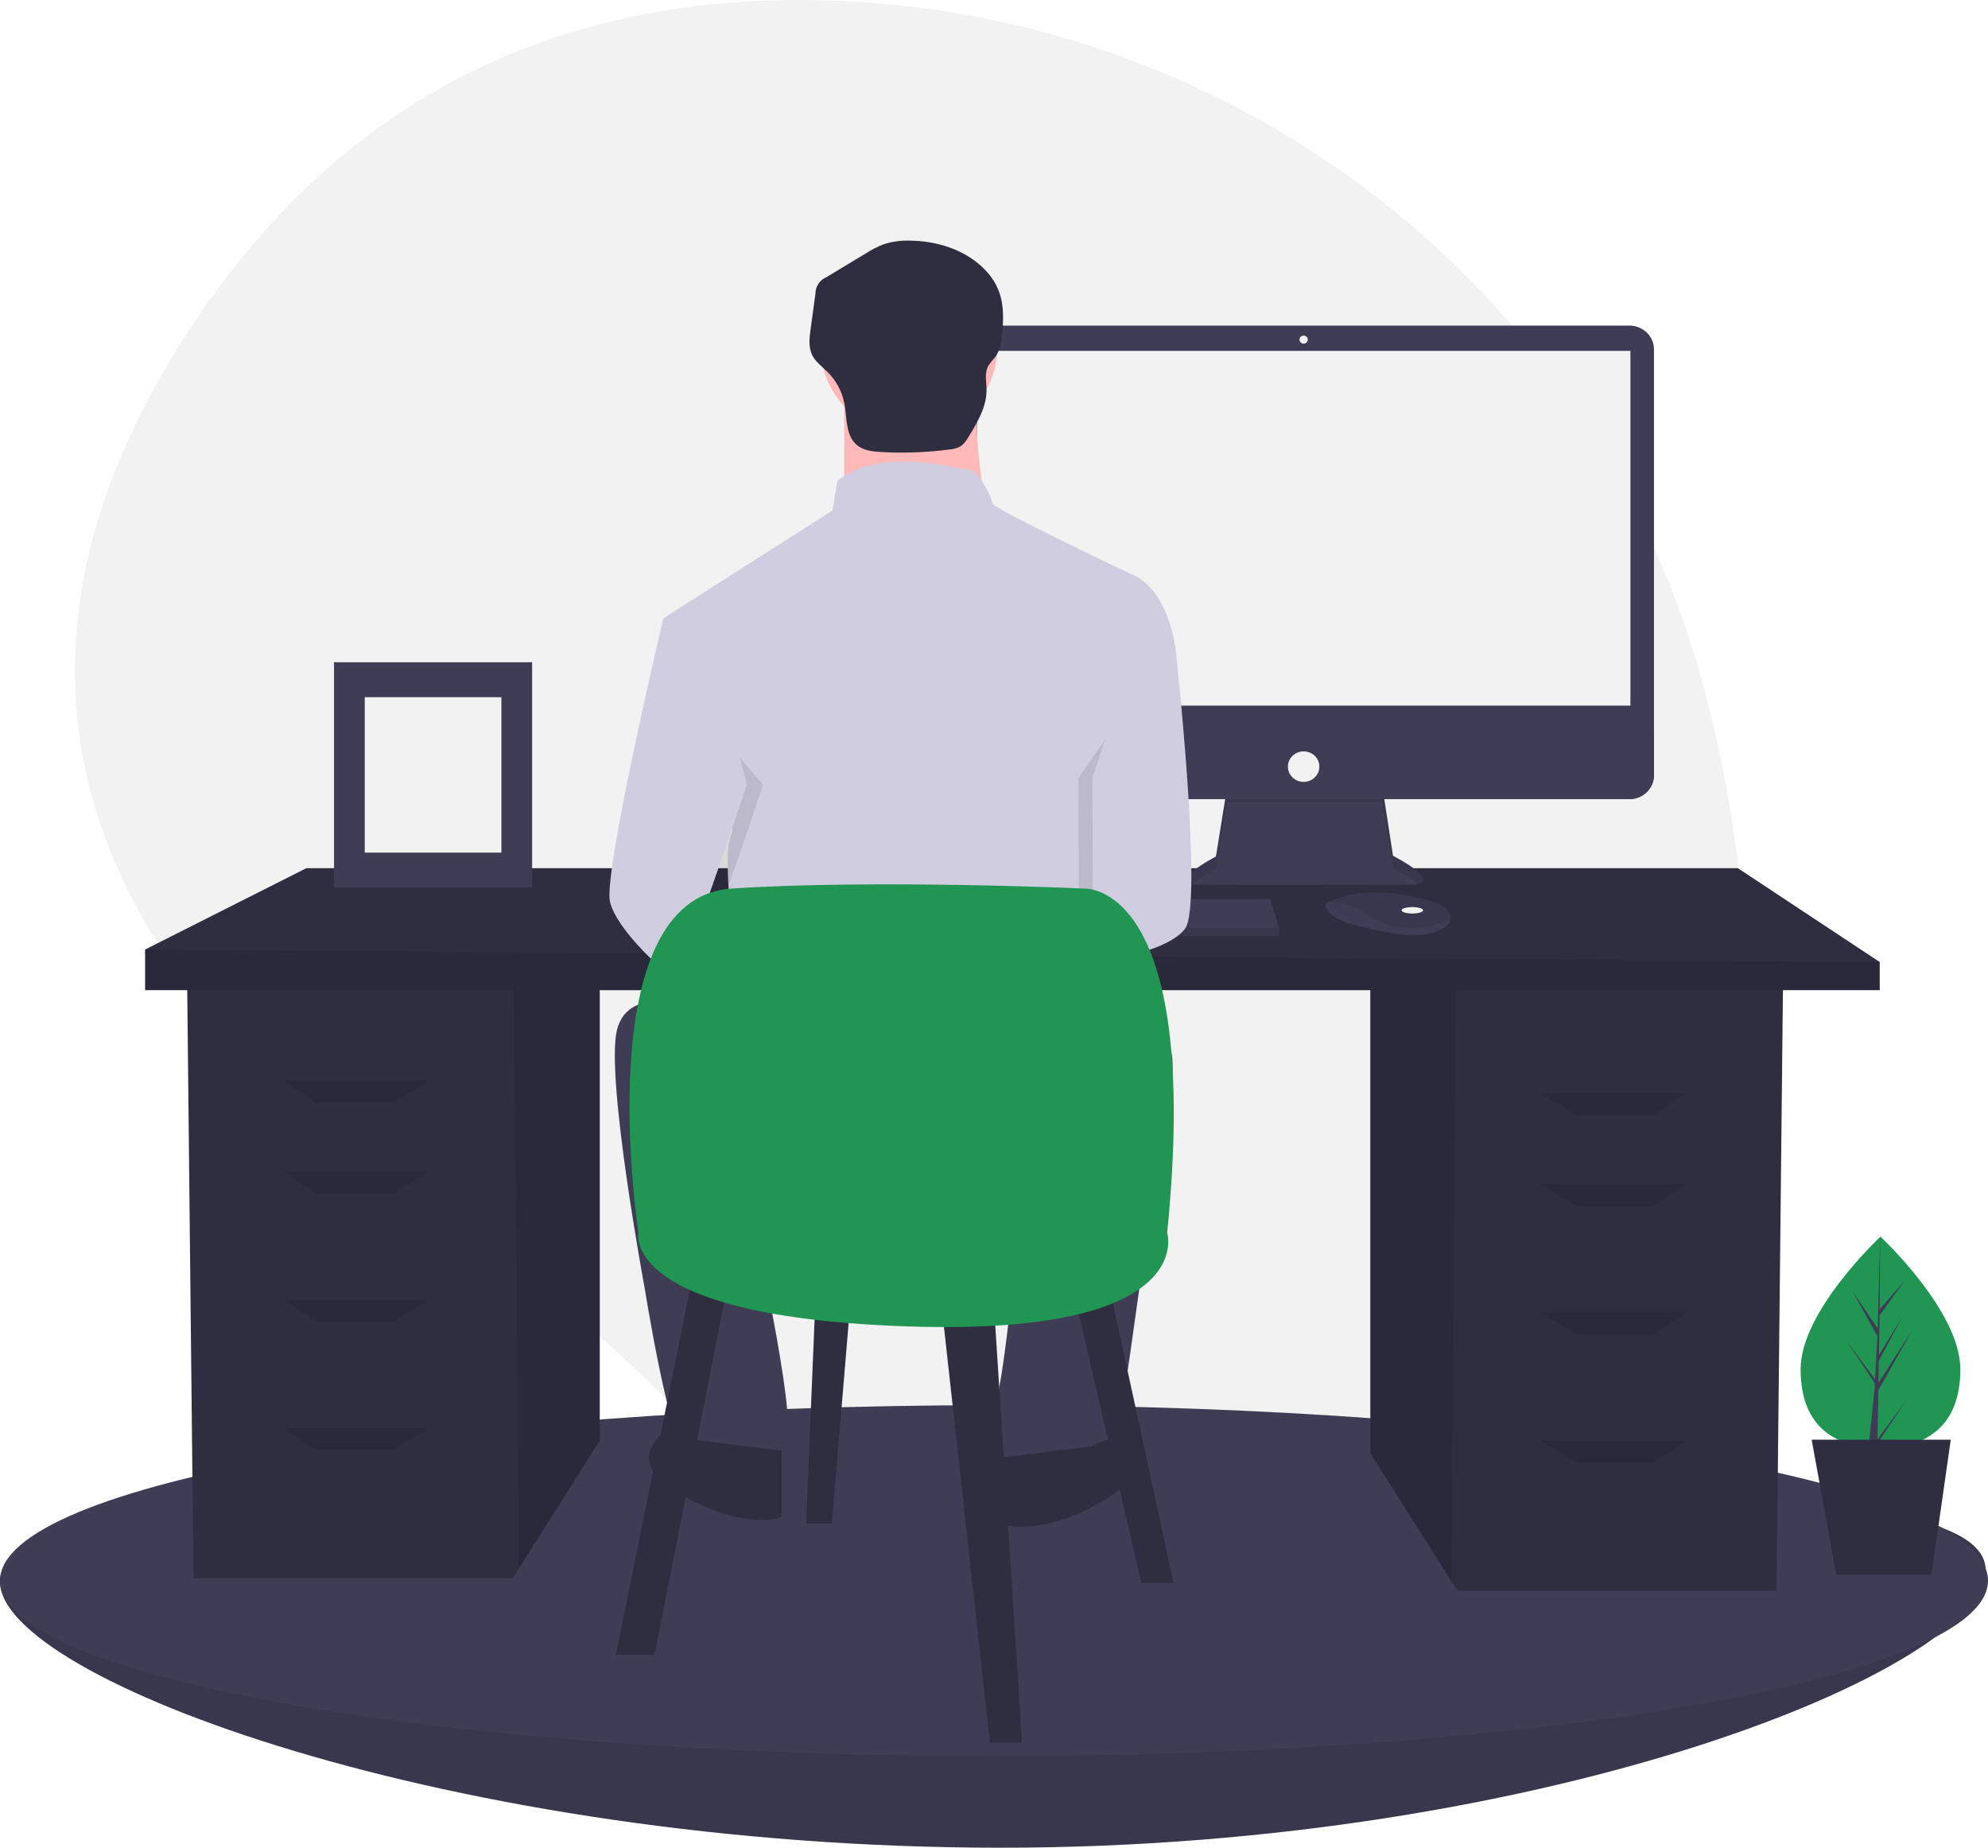 <svg width="326" height="303" viewBox="0 0 326 303" fill="none" xmlns="http://www.w3.org/2000/svg">
<path d="M279.568 113.394C262.601 48.66 203.974 1.931 135.158 0.057C98.777 -0.934 60.495 10.773 32.622 51.739C-17.203 124.972 35.684 175.577 72.555 199.624C90.369 211.265 106.42 225.262 120.243 241.21C145.149 269.885 193.061 305.518 250.123 249.687C291.482 209.22 290.87 156.513 279.568 113.394Z" fill="#F2F2F2"/>
<path d="M325.622 257.553C325.622 273.442 254.156 303 164.133 303C74.111 303 0 275.275 0 259.385C0 243.495 74.111 245.458 164.133 245.458C254.156 245.458 325.622 241.663 325.622 257.553Z" fill="#3F3D56"/>
<path opacity="0.1" d="M325.622 257.553C325.622 273.442 254.156 303 164.133 303C74.111 303 0 275.275 0 259.385C0 243.495 74.111 245.458 164.133 245.458C254.156 245.458 325.622 241.663 325.622 257.553Z" fill="black"/>
<path d="M163 287.973C253.022 287.973 326 275.092 326 259.202C326 243.312 253.022 230.431 163 230.431C72.978 230.431 0 243.312 0 259.202C0 275.092 72.978 287.973 163 287.973Z" fill="#3F3D56"/>
<path d="M224.709 161.352V238.299L237.975 259.275L238.984 260.87H291.327L292.384 161.352H224.709Z" fill="#2F2E41"/>
<path opacity="0.1" d="M224.709 161.352V238.299L237.975 259.275L238.789 161.352H224.709Z" fill="black"/>
<path d="M98.347 159.3V236.247L85.081 257.223L84.072 258.818H31.729L30.671 159.3H98.347Z" fill="#2F2E41"/>
<path opacity="0.1" d="M98.347 159.3V236.247L85.082 257.223L84.267 159.3H98.347Z" fill="black"/>
<path d="M308.246 157.761V162.378H23.798V155.709L50.234 142.372H284.982L308.246 157.761Z" fill="#2F2E41"/>
<path opacity="0.1" d="M308.246 157.761V162.378H23.798V155.709L308.246 157.761Z" fill="black"/>
<path opacity="0.1" d="M64.509 180.845H51.82L46.533 177.254H70.325L64.509 180.845Z" fill="black"/>
<path opacity="0.1" d="M64.509 195.722H51.82L46.533 192.131H70.325L64.509 195.722Z" fill="black"/>
<path opacity="0.1" d="M64.509 216.754H51.82L46.533 213.163H70.325L64.509 216.754Z" fill="black"/>
<path opacity="0.1" d="M64.509 237.786H51.82L46.533 234.195H70.325L64.509 237.786Z" fill="black"/>
<path opacity="0.1" d="M258.547 182.897H271.236L276.523 179.306H252.731L258.547 182.897Z" fill="black"/>
<path opacity="0.1" d="M258.547 197.773H271.236L276.523 194.183H252.731L258.547 197.773Z" fill="black"/>
<path opacity="0.1" d="M258.547 218.806H271.236L276.523 215.215H252.731L258.547 218.806Z" fill="black"/>
<path opacity="0.1" d="M258.547 239.838H271.236L276.523 236.247H252.731L258.547 239.838Z" fill="black"/>
<path d="M201.159 129.535L199.395 140.46C199.395 140.46 190.713 144.935 196.817 145.066C202.922 145.198 231.682 145.066 231.682 145.066C231.682 145.066 237.244 145.066 228.426 140.328L226.663 128.877L201.159 129.535Z" fill="#3F3D56"/>
<path opacity="0.1" d="M195.59 144.948C196.776 144.018 198.05 143.199 199.396 142.504L201.159 131.579L226.663 131.602L228.427 142.372C229.876 143.098 231.242 143.97 232.502 144.974C233.635 144.723 234.873 143.792 228.427 140.328L226.663 128.877L201.159 129.535L199.396 140.46C199.396 140.46 192.1 144.221 195.59 144.948Z" fill="black"/>
<path d="M267.188 53.39H160.363C158.132 53.39 156.323 55.145 156.323 57.31V127.129C156.323 129.293 158.132 131.048 160.363 131.048H267.188C269.419 131.048 271.228 129.293 271.228 127.129V57.31C271.228 55.145 269.419 53.39 267.188 53.39Z" fill="#3F3D56"/>
<path d="M267.362 57.536H160.189V115.714H267.362V57.536Z" fill="#F2F2F2"/>
<path d="M213.775 56.352C214.15 56.352 214.454 56.057 214.454 55.694C214.454 55.33 214.15 55.036 213.775 55.036C213.401 55.036 213.097 55.33 213.097 55.694C213.097 56.057 213.401 56.352 213.775 56.352Z" fill="#F2F2F2"/>
<path d="M271.228 120.321V127.129C271.228 127.644 271.124 128.153 270.921 128.629C270.718 129.104 270.42 129.537 270.045 129.901C269.67 130.265 269.224 130.553 268.734 130.75C268.244 130.947 267.719 131.049 267.188 131.049H160.363C159.833 131.049 159.307 130.947 158.817 130.75C158.327 130.553 157.882 130.265 157.506 129.901C157.131 129.537 156.834 129.104 156.631 128.629C156.428 128.153 156.323 127.644 156.323 127.129V120.321H271.228Z" fill="#3F3D56"/>
<path d="M213.775 128.219C215.199 128.219 216.353 127.099 216.353 125.718C216.353 124.336 215.199 123.217 213.775 123.217C212.352 123.217 211.198 124.336 211.198 125.718C211.198 127.099 212.352 128.219 213.775 128.219Z" fill="#F2F2F2"/>
<path d="M209.758 152.174V153.49H136.773V152.437L136.873 152.174L138.672 147.436H208.266L209.758 152.174Z" fill="#3F3D56"/>
<path d="M237.846 150.886C237.713 151.437 237.211 152.019 236.077 152.569C232.007 154.543 223.732 152.043 223.732 152.043C223.732 152.043 217.355 150.99 217.355 148.225C217.534 148.106 217.721 147.999 217.914 147.903C219.625 147.025 225.299 144.857 235.358 147.995C236.099 148.22 236.761 148.641 237.27 149.211C237.496 149.426 237.666 149.69 237.766 149.981C237.866 150.272 237.893 150.582 237.846 150.886Z" fill="#3F3D56"/>
<path opacity="0.1" d="M237.846 150.886C232.864 152.738 228.424 152.876 223.867 149.805C221.569 148.257 219.481 147.874 217.915 147.903C219.626 147.025 225.299 144.857 235.358 147.995C236.099 148.22 236.761 148.641 237.271 149.211C237.496 149.426 237.666 149.69 237.766 149.981C237.866 150.272 237.893 150.582 237.846 150.886Z" fill="black"/>
<path d="M231.6 149.805C232.574 149.805 233.364 149.569 233.364 149.278C233.364 148.988 232.574 148.752 231.6 148.752C230.626 148.752 229.836 148.988 229.836 149.278C229.836 149.569 230.626 149.805 231.6 149.805Z" fill="#F2F2F2"/>
<path opacity="0.1" d="M209.758 152.174V153.49H136.773V152.437L136.873 152.174H209.758Z" fill="black"/>
<path d="M149.076 71.155C157.055 71.155 163.523 64.879 163.523 57.137C163.523 49.395 157.055 43.119 149.076 43.119C141.096 43.119 134.628 49.395 134.628 57.137C134.628 64.879 141.096 71.155 149.076 71.155Z" fill="#FFB9B9"/>
<path d="M138.43 64.146V86.279H162.003C162.003 86.279 158.961 67.835 160.482 62.301L138.43 64.146Z" fill="#FFB9B9"/>
<path d="M185.195 94.026C185.195 94.026 162.763 83.328 162.763 82.591C162.763 81.853 160.482 77.057 158.961 77.057C157.441 77.057 144.514 72.999 137.29 78.902L136.529 83.697L108.774 101.404L116.379 128.333C116.379 128.333 121.321 133.497 119.8 137.186C118.28 140.875 120.941 159.689 120.941 159.689L180.633 157.844V132.76C180.633 132.76 182.534 126.857 183.675 125.013C184.815 123.168 183.675 117.635 183.675 117.635L192.8 106.568C192.8 106.568 191.659 96.239 185.195 94.026Z" fill="#D0CDE1"/>
<path opacity="0.1" d="M109.725 110.442L111.435 101.404C111.435 101.404 101.55 143.089 102.691 147.884C103.831 152.68 112.196 160.057 113.336 160.426C114.477 160.795 125.123 128.702 125.123 128.702L109.725 110.442Z" fill="black"/>
<path d="M115.238 100.297L108.774 101.404C108.774 101.404 98.889 143.089 100.03 147.884C101.17 152.68 109.535 160.057 110.675 160.426C111.816 160.795 122.462 128.702 122.462 128.702L115.238 100.297Z" fill="#D0CDE1"/>
<path opacity="0.1" d="M187.286 112.655L190.518 106.568C190.518 106.568 195.08 148.253 192.039 152.311C188.997 156.369 176.965 157.887 176.965 157.887L176.831 127.595L187.286 112.655Z" fill="black"/>
<path d="M187.856 101.773L192.799 106.568C192.799 106.568 197.362 148.253 194.32 152.311C191.278 156.369 179.247 157.887 179.247 157.887L179.112 127.595L187.856 101.773Z" fill="#D0CDE1"/>
<path d="M114.097 165.222C114.097 165.222 103.071 161.164 101.17 168.911C99.269 176.658 105.732 211.333 105.732 211.333C105.732 211.333 109.914 237.524 112.576 238.262C115.237 239 127.024 239.369 128.925 236.049C130.826 232.729 123.222 198.791 123.222 198.791L167.325 198.053C167.325 198.053 164.664 227.564 163.143 230.147C161.622 232.729 161.622 241.582 163.143 241.582C164.664 241.582 181.393 240.844 182.533 238.631C183.674 236.418 190.138 186.618 190.138 186.618C190.138 186.618 195.46 169.28 189.377 170.386C183.294 171.493 114.097 165.222 114.097 165.222Z" fill="#3F3D56"/>
<path d="M179.112 237.156C179.112 237.156 182.914 234.573 184.815 237.156C186.716 239.738 187.476 242.689 179.112 247.116C170.747 251.542 164.284 250.436 164.284 249.698V239L179.112 237.156Z" fill="#2F2E41"/>
<path d="M113.337 236.049C113.337 236.049 109.535 233.467 107.633 236.049C105.732 238.631 104.972 241.582 113.337 246.009C121.701 250.436 128.165 249.329 128.165 248.591V237.893L113.337 236.049Z" fill="#2F2E41"/>
<path d="M149.169 39.462C147.73 39.413 146.294 39.612 144.926 40.049C143.865 40.462 142.852 40.983 141.903 41.601L135.524 45.449C134.983 45.676 134.523 46.054 134.202 46.535C133.882 47.016 133.715 47.578 133.724 48.15L132.927 53.942C132.726 55.403 132.54 56.966 133.215 58.288C133.777 59.391 134.851 60.145 135.733 61.029C137.146 62.45 138.096 64.242 138.467 66.183C138.923 68.601 138.631 71.513 140.603 73.056C141.671 73.892 143.127 74.05 144.496 74.127C148.241 74.34 151.999 74.199 155.716 73.708C156.307 73.665 156.883 73.509 157.411 73.248C158.082 72.863 158.504 72.183 158.898 71.532C160.323 69.179 161.791 66.676 161.775 63.947C161.768 62.597 161.412 61.148 162.08 59.963C162.433 59.46 162.816 58.977 163.227 58.517C164.054 57.39 164.215 55.941 164.35 54.563C164.781 50.162 164.33 46.812 160.987 43.712C157.866 40.818 153.426 39.489 149.169 39.462Z" fill="#2F2E41"/>
<path d="M113.68 208.802L100.991 271.386H107.335L119.496 209.829L113.68 208.802Z" fill="#2F2E41"/>
<path d="M154.39 213.933L162.321 285.75H167.608L162.85 211.88L154.39 213.933Z" fill="#2F2E41"/>
<path d="M176.067 211.88L187.17 259.588H192.457L181.883 210.855L176.067 211.88Z" fill="#2F2E41"/>
<path d="M133.771 211.88L132.185 249.841H136.414L139.587 211.88H133.771Z" fill="#2F2E41"/>
<path d="M104.691 202.134C104.691 202.134 96.232 147.245 120.024 145.706C143.816 144.167 177.654 145.706 177.654 145.706C177.654 145.706 197.216 144.167 191.4 202.134C191.4 202.134 196.687 219.062 149.103 217.523C101.519 215.984 104.691 202.134 104.691 202.134Z" fill="#219653"/>
<path d="M321.467 224.549C321.467 234.12 315.603 237.462 308.368 237.462C301.134 237.462 295.269 234.12 295.269 224.549C295.269 214.977 308.368 202.801 308.368 202.801C308.368 202.801 321.467 214.977 321.467 224.549Z" fill="#219653"/>
<path d="M308.025 227.988L313.608 218.077L308.046 226.731L308.106 223.129L311.954 215.959L308.122 222.176L308.231 215.698L312.351 209.99L308.248 214.679L308.316 202.801L307.908 217.852L303.735 211.655L307.857 219.122L307.467 226.357L307.456 226.165L302.626 219.618L307.441 226.843L307.392 227.748L307.383 227.762L307.388 227.836L306.397 237.491H307.72L307.879 236.711L312.682 229.503L307.891 235.998L308.025 227.988Z" fill="#3F3D56"/>
<path d="M316.734 258.225H301.117L297.081 236.093H319.892L316.734 258.225Z" fill="#2F2E41"/>
<path d="M87.261 108.597H54.774V145.552H87.261V108.597Z" fill="#3F3D56"/>
<path d="M82.219 114.332H59.815V139.818H82.219V114.332Z" fill="#F2F2F2"/>
</svg>
